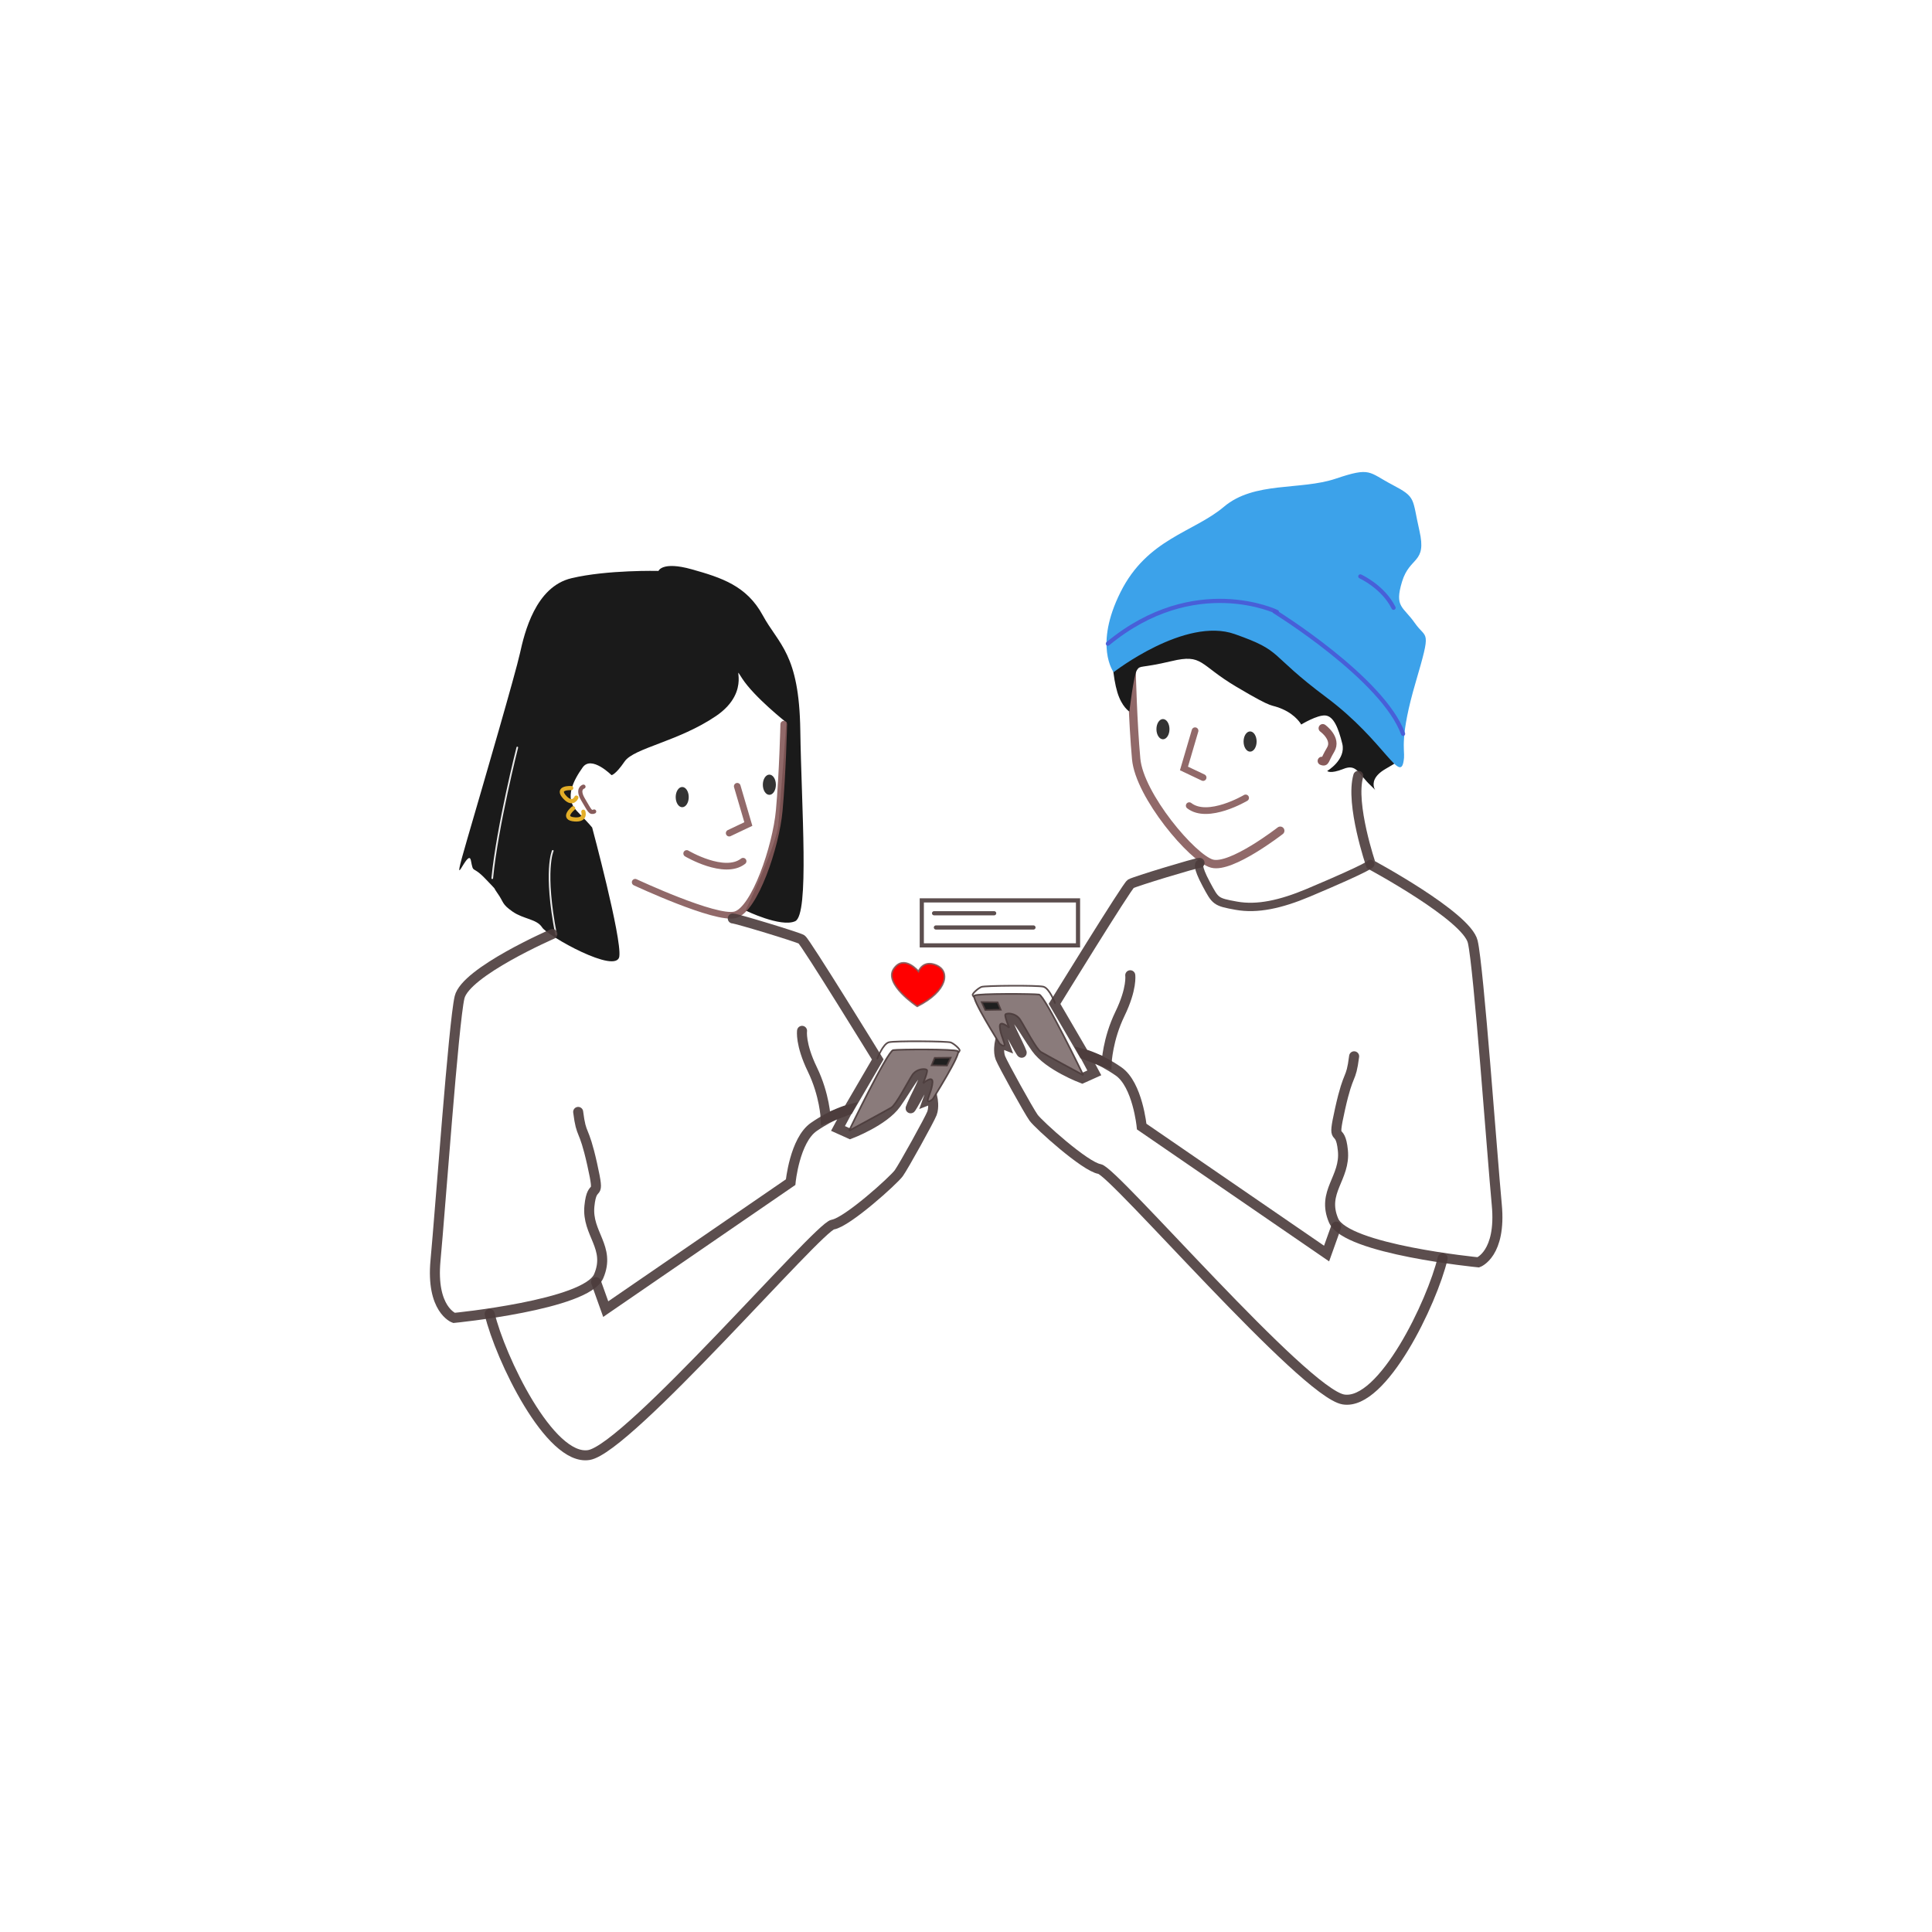 <?xml version="1.0" encoding="UTF-8" standalone="no"?>
<!-- Created with Inkscape (http://www.inkscape.org/) -->

<svg
   width="250"
   height="250"
   viewBox="0 0 66.146 66.146"
   version="1.1"
   id="svg481"
   inkscape:export-filename="../cede3936/maskable.png"
   inkscape:export-xdpi="75.264"
   inkscape:export-ydpi="75.264"
   inkscape:version="1.2.1 (2ed6d7ae0b, 2022-08-22, custom)"
   sodipodi:docname="logo-thick.svg"
   xmlns:inkscape="http://www.inkscape.org/namespaces/inkscape"
   xmlns:sodipodi="http://sodipodi.sourceforge.net/DTD/sodipodi-0.dtd"
   xmlns="http://www.w3.org/2000/svg"
   xmlns:svg="http://www.w3.org/2000/svg">
  <sodipodi:namedview
     id="namedview483"
     pagecolor="#505050"
     bordercolor="#eeeeee"
     borderopacity="1"
     inkscape:showpageshadow="0"
     inkscape:pageopacity="0"
     inkscape:pagecheckerboard="0"
     inkscape:deskcolor="#505050"
     inkscape:document-units="mm"
     showgrid="false"
     inkscape:zoom="1.9628562"
     inkscape:cx="114.88361"
     inkscape:cy="131.44111"
     inkscape:window-width="1920"
     inkscape:window-height="946"
     inkscape:window-x="0"
     inkscape:window-y="27"
     inkscape:window-maximized="1"
     inkscape:current-layer="layer1" />
  <defs
     id="defs478" />
  <g
     inkscape:label="Layer 1"
     inkscape:groupmode="layer"
     id="layer1">
    <rect
       style="fill:#ffffff;fill-opacity:1;stroke:none;stroke-width:0.25;stroke-linecap:round;stroke-dasharray:none;stroke-opacity:0.906"
       id="rect2538"
       width="66.146"
       height="66.146"
       x="1.110223e-15"
       y="0"
       ry="0" />
    <g
       id="g1565"
       transform="matrix(0.571,0,0,0.571,14.164,13.674)">
      <g
         id="g6854"
         transform="translate(-0.378,3.761)">
        <path
           style="fill:#ff0000;fill-opacity:1;stroke:#865a5a;stroke-width:0.097;stroke-linecap:round;stroke-dasharray:none;stroke-opacity:0.906"
           d="m 30.57,32.632 c 0,0 -2.027,-1.337 -1.411,-2.244 0.616,-0.907 1.487,0.152 1.487,0.152 0,0 0.255,-0.72 1.074,-0.374 0.819,0.346 0.702,1.535 -1.15,2.466 z"
           id="path990" />
        <g
           id="g6807"
           transform="translate(-0.032,1.963)">
          <g
             id="g2615"
             transform="translate(-3.389,-0.696)">
            <g
               id="g1867"
               transform="translate(37.72,41.339)">
              <path
                 style="fill:#1a1a1a;fill-opacity:1;stroke:#531212;stroke-width:0;stroke-linecap:round;stroke-dasharray:none;stroke-opacity:0.906"
                 d="m -22.061,-23.837 c 0,0 -1.202,-1.206 -1.728,-0.465 -0.526,0.742 -1.128,1.816 -0.349,2.616 0.778,0.8 0.917,0.989 0.917,0.989 0,0 1.779,6.612 1.629,7.725 -0.15,1.113 -4.311,-1.228 -4.631,-1.737 -0.32,-0.509 -1.112,-0.487 -1.771,-0.947 -0.659,-0.46 -0.511,-0.545 -0.888,-1.078 -0.376,-0.533 0.08,-0.027 -0.734,-0.882 -0.813,-0.855 -0.711,-0.263 -0.877,-1.109 -0.166,-0.846 -1.329,2.536 -0.23,-1.235 1.099,-3.771 2.903,-9.963 3.173,-11.186 0.27,-1.222 0.927,-3.985 3.084,-4.498 2.156,-0.514 5.221,-0.438 5.221,-0.438 0,0 0.217,-0.597 1.996,-0.097 1.779,0.5 3.292,0.984 4.254,2.754 0.962,1.77 2.187,2.29 2.254,6.901 0.067,4.611 0.556,11.058 -0.309,11.446 -0.866,0.387 -2.974,-0.644 -2.974,-0.644 0,0 1.856,-3.923 1.968,-5.148 0.112,-1.225 0.475,-6.13 0.475,-6.13 0,0 -1.913,-1.508 -2.642,-2.628 -0.729,-1.12 0.684,0.714 -1.572,2.246 -2.256,1.532 -4.925,1.916 -5.48,2.726 -0.554,0.81 -0.786,0.819 -0.786,0.819 z"
                 id="path988"
                 sodipodi:nodetypes="csscssssssssscsssscscsssc" />
              <g
                 id="g1857"
                 style="stroke-width:0.4;stroke-dasharray:none">
                <path
                   style="fill:none;stroke:#865a5a;stroke-width:0.4;stroke-linecap:round;stroke-dasharray:none;stroke-opacity:0.906"
                   d="m -11.733,-26.89 c 0,0 -0.07,2.967 -0.27,5.166 -0.199,2.199 -1.483,5.945 -2.639,6.26 -1.156,0.315 -5.999,-1.951 -5.999,-1.951"
                   id="path365" />
                <g
                   id="g1849"
                   style="stroke-width:0.4;stroke-dasharray:none">
                  <path
                     style="fill:none;stroke:#865a5a;stroke-width:0.4;stroke-linecap:round;stroke-dasharray:none;stroke-opacity:0.906"
                     d="m -14.521,-23.169 0.665,2.263 -1.148,0.545"
                     id="path984" />
                  <path
                     style="fill:none;stroke:#865a5a;stroke-width:0.4;stroke-linecap:round;stroke-dasharray:none;stroke-opacity:0.906"
                     d="m -17.553,-19.14 c 0,0 2.257,1.34 3.382,0.464"
                     id="path986" />
                  <ellipse
                     style="fill:#333333;fill-opacity:1;stroke:none;stroke-width:0.4;stroke-linecap:round;stroke-dasharray:none;stroke-opacity:0.906"
                     id="path1737"
                     cx="-17.821"
                     cy="-22.52"
                     rx="0.391"
                     ry="0.606" />
                  <ellipse
                     style="fill:#333333;fill-opacity:1;stroke:none;stroke-width:0.4;stroke-linecap:round;stroke-dasharray:none;stroke-opacity:0.906"
                     id="ellipse1843"
                     cx="-12.596"
                     cy="-23.262"
                     rx="0.391"
                     ry="0.606" />
                </g>
              </g>
              <path
                 style="fill:none;fill-opacity:1;stroke:#ffffff;stroke-width:0.1;stroke-linecap:round;stroke-dasharray:none;stroke-opacity:0.906"
                 d="m -25.386,-14.284 c -0.741,-3.839 -0.197,-5.013 -0.197,-5.013"
                 id="path2029" />
              <path
                 style="fill:none;fill-opacity:1;stroke:#ffffff;stroke-width:0.1;stroke-linecap:round;stroke-dasharray:none;stroke-opacity:0.906"
                 d="m -29.211,-17.657 c 0.301,-3.091 1.501,-7.838 1.501,-7.838"
                 id="path2346"
                 sodipodi:nodetypes="cc" />
            </g>
            <path
               style="fill:none;fill-opacity:1;stroke:#4b3c3c;stroke-width:0.6;stroke-linecap:round;stroke-dasharray:none;stroke-opacity:0.906"
               d="m 22.93,26.095 c 0.218,0 3.901,1.117 4.127,1.256 0.226,0.139 4.567,7.197 4.567,7.197 l -1.76,3.018 -1.363,0.519 c 0,0 -0.058,-1.409 -0.797,-2.935 -0.739,-1.525 -0.619,-2.317 -0.619,-2.317"
               id="path2411" />
            <path
               style="fill:none;fill-opacity:1;stroke:#4b3c3c;stroke-width:0.6;stroke-linecap:round;stroke-dasharray:none;stroke-opacity:0.906"
               d="m 12.116,27.026 c 0,0 -5.208,2.265 -5.568,3.798 -0.36,1.532 -1.162,12.823 -1.441,15.771 -0.279,2.948 1.106,3.451 1.106,3.451 0,0 7.939,-0.775 8.678,-2.504 0.74,-1.73 -0.721,-2.541 -0.557,-4.199 0.165,-1.658 0.691,-0.164 0.165,-2.515 -0.527,-2.351 -0.636,-1.554 -0.839,-3.134"
               id="path2413" />
            <path
               style="fill:none;fill-opacity:1;stroke:#4b3c3c;stroke-width:0.6;stroke-linecap:round;stroke-dasharray:none;stroke-opacity:0.906"
               d="m 14.735,47.903 0.578,1.616 11.086,-7.613 c 0,0 0.243,-2.52 1.393,-3.313 1.149,-0.793 2.048,-1.027 2.048,-1.027 l -0.6,1.12 0.727,0.327 c 0,0 2.017,-0.76 2.76,-1.811 0.743,-1.051 1.209,-2.06 1.612,-1.999 0.403,0.061 -0.247,1.13 -0.657,2.05 -0.41,0.92 0.747,-1.246 0.747,-1.246 0,0 0.356,-0.382 0.444,-0.158 0.089,0.225 -0.252,1.153 -0.252,1.153 l 0.29,-0.113 c 0,0 0.105,0.522 -0.039,0.895 -0.144,0.373 -1.687,3.164 -1.987,3.584 -0.3,0.42 -3.091,2.942 -3.957,3.081 -0.866,0.14 -12.276,13.44 -14.627,13.819 -2.351,0.379 -5.326,-5.851 -5.947,-8.463"
               id="path2415" />
            <g
               id="g2595">
              <path
                 style="fill:#8a7b7b;fill-opacity:1;stroke:#4b3c3c;stroke-width:0.1;stroke-linecap:round;stroke-dasharray:none;stroke-opacity:0.906"
                 d="m 29.902,38.821 c 0,0 2.308,-4.78 2.644,-4.831 0.336,-0.051 3.649,-0.074 3.88,0.058 0.231,0.131 -1.501,2.873 -1.501,2.873 0,0 -0.244,0.229 -0.295,0.108 -0.051,-0.121 0.254,-0.649 0.277,-1.106 0.023,-0.457 -0.56,0.051 -0.56,0.051 0,0 0.28,-0.671 0.229,-0.784 -0.051,-0.113 -0.618,-0.116 -0.89,0.305 -0.272,0.42 -0.961,1.766 -1.252,1.941 -0.291,0.175 -2.533,1.386 -2.533,1.386 z"
                 id="path2417" />
              <path
                 style="fill:none;fill-opacity:1;stroke:#4b3c3c;stroke-width:0.1;stroke-linecap:round;stroke-dasharray:none;stroke-opacity:0.906"
                 d="m 31.6,34.493 c 0,0 0.329,-0.884 0.696,-0.975 0.366,-0.091 3.509,-0.066 3.71,0.013 0.201,0.079 0.571,0.411 0.527,0.494 -0.044,0.084 -0.044,0.085 -0.044,0.085"
                 id="path2419" />
              <path
                 style="fill:#1f1f1f;fill-opacity:1;stroke:#4b3c3c;stroke-width:0.1;stroke-linecap:round;stroke-dasharray:none;stroke-opacity:0.906"
                 d="m 35.037,34.455 -0.185,0.445 0.924,0.016 0.217,-0.473 z"
                 id="path2421" />
            </g>
          </g>
          <g
             id="g6782">
            <path
               style="fill:none;fill-opacity:1;stroke:#e3ae28;stroke-width:0.25;stroke-linecap:round;stroke-dasharray:none;stroke-opacity:1"
               d="m 9.969,18.794 c 0,0 -0.743,0.613 0.107,0.667 0.686,0.044 0.505,-0.462 0.505,-0.462"
               id="path6108"
               sodipodi:nodetypes="csc" />
            <path
               style="fill:none;fill-opacity:1;stroke:#875b5b;stroke-width:0.25;stroke-linecap:round;stroke-dasharray:none;stroke-opacity:1"
               d="m 10.589,17.497 c 0,0 -0.416,0.116 -0.018,0.781 0.398,0.665 0.425,0.8 0.659,0.709"
               id="path6236" />
            <path
               style="fill:none;fill-opacity:1;stroke:#e3ae28;stroke-width:0.25;stroke-linecap:round;stroke-dasharray:none;stroke-opacity:1"
               d="m 9.855,17.582 c 0,0 -0.962,-0.058 -0.376,0.562 0.472,0.5 0.684,0.007 0.684,0.007"
               id="path6448"
               sodipodi:nodetypes="csc" />
          </g>
        </g>
      </g>
      <g
         id="g6755"
         transform="translate(-0.379,3.799)">
        <g
           id="g6724">
          <g
             id="g2691"
             transform="matrix(-1,0,0,1,70.428,-2.103)">
            <g
               id="g2675"
               transform="translate(37.72,41.339)">
              <g
                 id="g2669"
                 style="stroke-width:0.2;stroke-dasharray:none">
                <path
                   style="fill:none;stroke:#865a5a;stroke-width:0.501;stroke-linecap:round;stroke-dasharray:none;stroke-opacity:0.906"
                   d="m -10.72,-26.646 c 0,0 -0.07,2.967 -0.27,5.166 -0.199,2.199 -3.388,5.965 -4.544,6.28 -1.156,0.315 -4.095,-1.972 -4.095,-1.972"
                   id="path2657"
                   sodipodi:nodetypes="cssc" />
                <g
                   id="g2667"
                   style="stroke-width:0.401;stroke-dasharray:none">
                  <path
                     style="fill:none;stroke:#865a5a;stroke-width:0.401;stroke-linecap:round;stroke-dasharray:none;stroke-opacity:0.906"
                     d="m -14.521,-23.169 0.665,2.263 -1.148,0.545"
                     id="path2659" />
                  <path
                     style="fill:none;stroke:#865a5a;stroke-width:0.401;stroke-linecap:round;stroke-dasharray:none;stroke-opacity:0.906"
                     d="m -17.553,-19.14 c 0,0 2.257,1.34 3.382,0.464"
                     id="path2661" />
                  <ellipse
                     style="fill:#333333;fill-opacity:1;stroke:none;stroke-width:0.401;stroke-linecap:round;stroke-dasharray:none;stroke-opacity:0.906"
                     id="ellipse2663"
                     cx="-17.821"
                     cy="-22.52"
                     rx="0.391"
                     ry="0.606" />
                  <ellipse
                     style="fill:#333333;fill-opacity:1;stroke:none;stroke-width:0.401;stroke-linecap:round;stroke-dasharray:none;stroke-opacity:0.906"
                     id="ellipse2665"
                     cx="-12.596"
                     cy="-23.262"
                     rx="0.391"
                     ry="0.606" />
                </g>
              </g>
              <path
                 style="fill:#1a1a1a;fill-opacity:1;stroke:none;stroke-width:0.25;stroke-linecap:round;stroke-dasharray:none;stroke-opacity:0.906"
                 d="m -22.445,-20.756 c 0,0 -1.141,-0.676 -0.903,-1.635 0.238,-0.959 0.522,-1.644 1.01,-1.691 0.488,-0.047 1.452,0.542 1.452,0.542 0,0 0.295,-0.559 1.12,-0.923 0.825,-0.364 0.32,0.114 2.786,-1.351 2.232,-1.326 1.98,-1.976 3.87,-1.527 1.89,0.449 1.863,0.227 2.068,0.528 0.205,0.301 0.459,2.495 0.459,2.495 0,0 0.456,-0.276 0.721,-1.155 0.265,-0.878 0.385,-2.306 0.253,-3.265 -0.132,-0.959 -2.05,-4.149 -2.367,-4.593 -7.742,1.548 -7.963,1.6 -15.054,5.63 0.295,1.788 -0.139,2.579 0.13,3.449 0.268,0.87 0.248,1.255 0.248,2.059 0,0.804 -0.75,0.473 0.71,1.315 1.459,0.842 0.105,1.72 0.868,1.014 0.763,-0.705 0.844,-1.34 1.658,-1.015 0.814,0.325 0.972,0.122 0.972,0.122 z"
                 id="path2819"
                 sodipodi:nodetypes="csscsssscssccssssscc" />
            </g>
            <path
               style="fill:none;fill-opacity:1;stroke:#4b3c3c;stroke-width:0.602;stroke-linecap:round;stroke-dasharray:none;stroke-opacity:0.906"
               d="m 22.93,26.095 c 0.218,0 3.901,1.117 4.127,1.256 0.226,0.139 4.567,7.197 4.567,7.197 l -1.76,3.018 -1.363,0.519 c 0,0 -0.058,-1.409 -0.797,-2.935 -0.739,-1.525 -0.619,-2.317 -0.619,-2.317"
               id="path2677" />
            <path
               style="fill:none;fill-opacity:1;stroke:#4b3c3c;stroke-width:0.602;stroke-linecap:round;stroke-dasharray:none;stroke-opacity:0.906"
               d="m 13.661,37.693 c 0.202,1.58 0.312,0.783 0.839,3.134 0.527,2.351 0,0.858 -0.165,2.515 -0.165,1.658 1.296,2.469 0.557,4.199 -0.74,1.73 -8.678,2.504 -8.678,2.504 0,0 -1.385,-0.503 -1.106,-3.451 0.279,-2.948 1.081,-14.239 1.441,-15.771 0.36,-1.532 6.108,-4.621 6.108,-4.621 0,0 1.243,-3.629 0.755,-5.327"
               id="path2679"
               sodipodi:nodetypes="csscsssc" />
            <path
               style="fill:none;fill-opacity:1;stroke:#4b3c3c;stroke-width:0.602;stroke-linecap:round;stroke-dasharray:none;stroke-opacity:0.906"
               d="m 14.735,47.903 0.578,1.616 11.086,-7.613 c 0,0 0.243,-2.52 1.393,-3.313 1.149,-0.793 2.048,-1.027 2.048,-1.027 l -0.6,1.12 0.727,0.327 c 0,0 2.017,-0.76 2.76,-1.811 0.743,-1.051 1.209,-2.06 1.612,-1.999 0.403,0.061 -0.247,1.13 -0.657,2.05 -0.41,0.92 0.747,-1.246 0.747,-1.246 0,0 0.356,-0.382 0.444,-0.158 0.089,0.225 -0.252,1.153 -0.252,1.153 l 0.29,-0.113 c 0,0 0.105,0.522 -0.039,0.895 -0.144,0.373 -1.687,3.164 -1.987,3.584 -0.3,0.42 -3.091,2.942 -3.957,3.081 -0.866,0.14 -12.276,13.44 -14.627,13.819 -2.351,0.379 -5.326,-5.851 -5.947,-8.463"
               id="path2681" />
            <g
               id="g2689">
              <path
                 style="fill:#8a7b7b;fill-opacity:1;stroke:#4b3c3c;stroke-width:0.1;stroke-linecap:round;stroke-dasharray:none;stroke-opacity:0.906"
                 d="m 29.902,38.821 c 0,0 2.308,-4.78 2.644,-4.831 0.336,-0.051 3.649,-0.074 3.88,0.058 0.231,0.131 -1.501,2.873 -1.501,2.873 0,0 -0.244,0.229 -0.295,0.108 -0.051,-0.121 0.254,-0.649 0.277,-1.106 0.023,-0.457 -0.56,0.051 -0.56,0.051 0,0 0.28,-0.671 0.229,-0.784 -0.051,-0.113 -0.618,-0.116 -0.89,0.305 -0.272,0.42 -0.961,1.766 -1.252,1.941 -0.291,0.175 -2.533,1.386 -2.533,1.386 z"
                 id="path2683" />
              <path
                 style="fill:none;fill-opacity:1;stroke:#4b3c3c;stroke-width:0.1;stroke-linecap:round;stroke-dasharray:none;stroke-opacity:0.906"
                 d="m 31.6,34.493 c 0,0 0.329,-0.884 0.696,-0.975 0.366,-0.091 3.509,-0.066 3.71,0.013 0.201,0.079 0.571,0.411 0.527,0.494 -0.044,0.084 -0.044,0.085 -0.044,0.085"
                 id="path2685" />
              <path
                 style="fill:#1f1f1f;fill-opacity:1;stroke:#4b3c3c;stroke-width:0.1;stroke-linecap:round;stroke-dasharray:none;stroke-opacity:0.906"
                 d="m 35.037,34.455 -0.185,0.445 0.924,0.016 0.217,-0.473 z"
                 id="path2687" />
            </g>
            <path
               style="fill:none;fill-opacity:1;stroke:#4b3c3c;stroke-width:0.501;stroke-linecap:round;stroke-dasharray:none;stroke-opacity:0.906"
               d="m 22.931,26.156 c 0,0 0.193,0.098 -0.398,1.201 -0.562,1.05 -0.565,1.081 -1.81,1.306 -1.244,0.225 -2.651,-0.076 -4.33,-0.784 -3.815,-1.609 -3.704,-1.721 -3.704,-1.721"
               id="path3160"
               sodipodi:nodetypes="csssc" />
          </g>
          <g
             id="g2817">
            <rect
               style="fill:#ffffff;fill-opacity:1;stroke:#4b3c3c;stroke-width:0.25;stroke-linecap:round;stroke-dasharray:none;stroke-opacity:0.906"
               id="rect2745"
               width="9.367"
               height="2.697"
               x="30.844"
               y="26.241" />
            <path
               style="fill:#ffffff;fill-opacity:1;stroke:#4b3c3c;stroke-width:0.25;stroke-linecap:round;stroke-dasharray:none;stroke-opacity:0.906"
               d="m 31.69,27.865 h 5.85"
               id="path2810" />
            <path
               style="fill:#ffffff;fill-opacity:1;stroke:#4b3c3c;stroke-width:0.25;stroke-linecap:round;stroke-dasharray:none;stroke-opacity:0.906"
               d="m 31.58,27.012 h 3.603"
               id="path2812" />
          </g>
          <g
             id="g6459"
             transform="translate(0.195,-0.27)">
            <path
               style="fill:#3ca2ea;fill-opacity:1;stroke:none;stroke-width:0.25;stroke-linecap:round;stroke-dasharray:none;stroke-opacity:0.906"
               d="m 28.276,14.931 c 0,0 -4.284,-3.334 -7.259,-2.285 -2.974,1.049 -1.918,1.123 -5.491,3.79 -3.573,2.667 -4.499,5.407 -4.661,3.626 -0.043,-0.469 0.265,-1.239 -0.698,-4.523 C 9.204,12.255 9.505,13.002 10.212,11.99 10.918,10.978 11.451,11.048 10.985,9.508 10.519,7.968 9.487,8.438 9.939,6.458 10.392,4.478 10.113,4.456 11.563,3.694 c 1.45,-0.761 1.278,-1.081 3.396,-0.367 2.117,0.714 4.883,0.146 6.702,1.684 1.819,1.538 4.6,1.91 6.205,5.125 1.605,3.215 0.411,4.795 0.411,4.795 z"
               id="path3225"
               sodipodi:nodetypes="csssssssssssc"
               transform="matrix(-1,0,0,1,70.428,-2.103)" />
            <path
               style="fill:none;fill-opacity:1;stroke:#4958d6;stroke-width:0.25;stroke-linecap:round;stroke-dasharray:none;stroke-opacity:0.906"
               d="m 13.486,9.187 c 0,0 -1.367,0.618 -1.995,1.882"
               id="path3290"
               transform="matrix(-1,0,0,1,70.428,-2.103)" />
            <path
               style="fill:none;fill-opacity:1;stroke:#4958d6;stroke-width:0.25;stroke-linecap:round;stroke-dasharray:none;stroke-opacity:0.906"
               d="m 18.626,11.293 c 0,0 -6.493,4.006 -7.706,7.334"
               id="path6001"
               sodipodi:nodetypes="cc"
               transform="matrix(-1,0,0,1,70.428,-2.103)" />
            <path
               style="fill:none;fill-opacity:1;stroke:#4958d6;stroke-width:0.25;stroke-linecap:round;stroke-dasharray:none;stroke-opacity:0.906"
               d="m 51.942,9.214 c 0,0 -4.933,-2.384 -10.136,1.904"
               id="path6017" />
          </g>
        </g>
        <path
           style="fill:none;fill-opacity:1;stroke:#875b5b;stroke-width:0.501;stroke-linecap:round;stroke-dasharray:none;stroke-opacity:1"
           d="m 54.886,15.919 c 0,0 0.87,0.622 0.472,1.287 -0.398,0.665 -0.294,0.763 -0.529,0.672"
           id="path6450"
           sodipodi:nodetypes="csc" />
      </g>
    </g>
  </g>
</svg>
